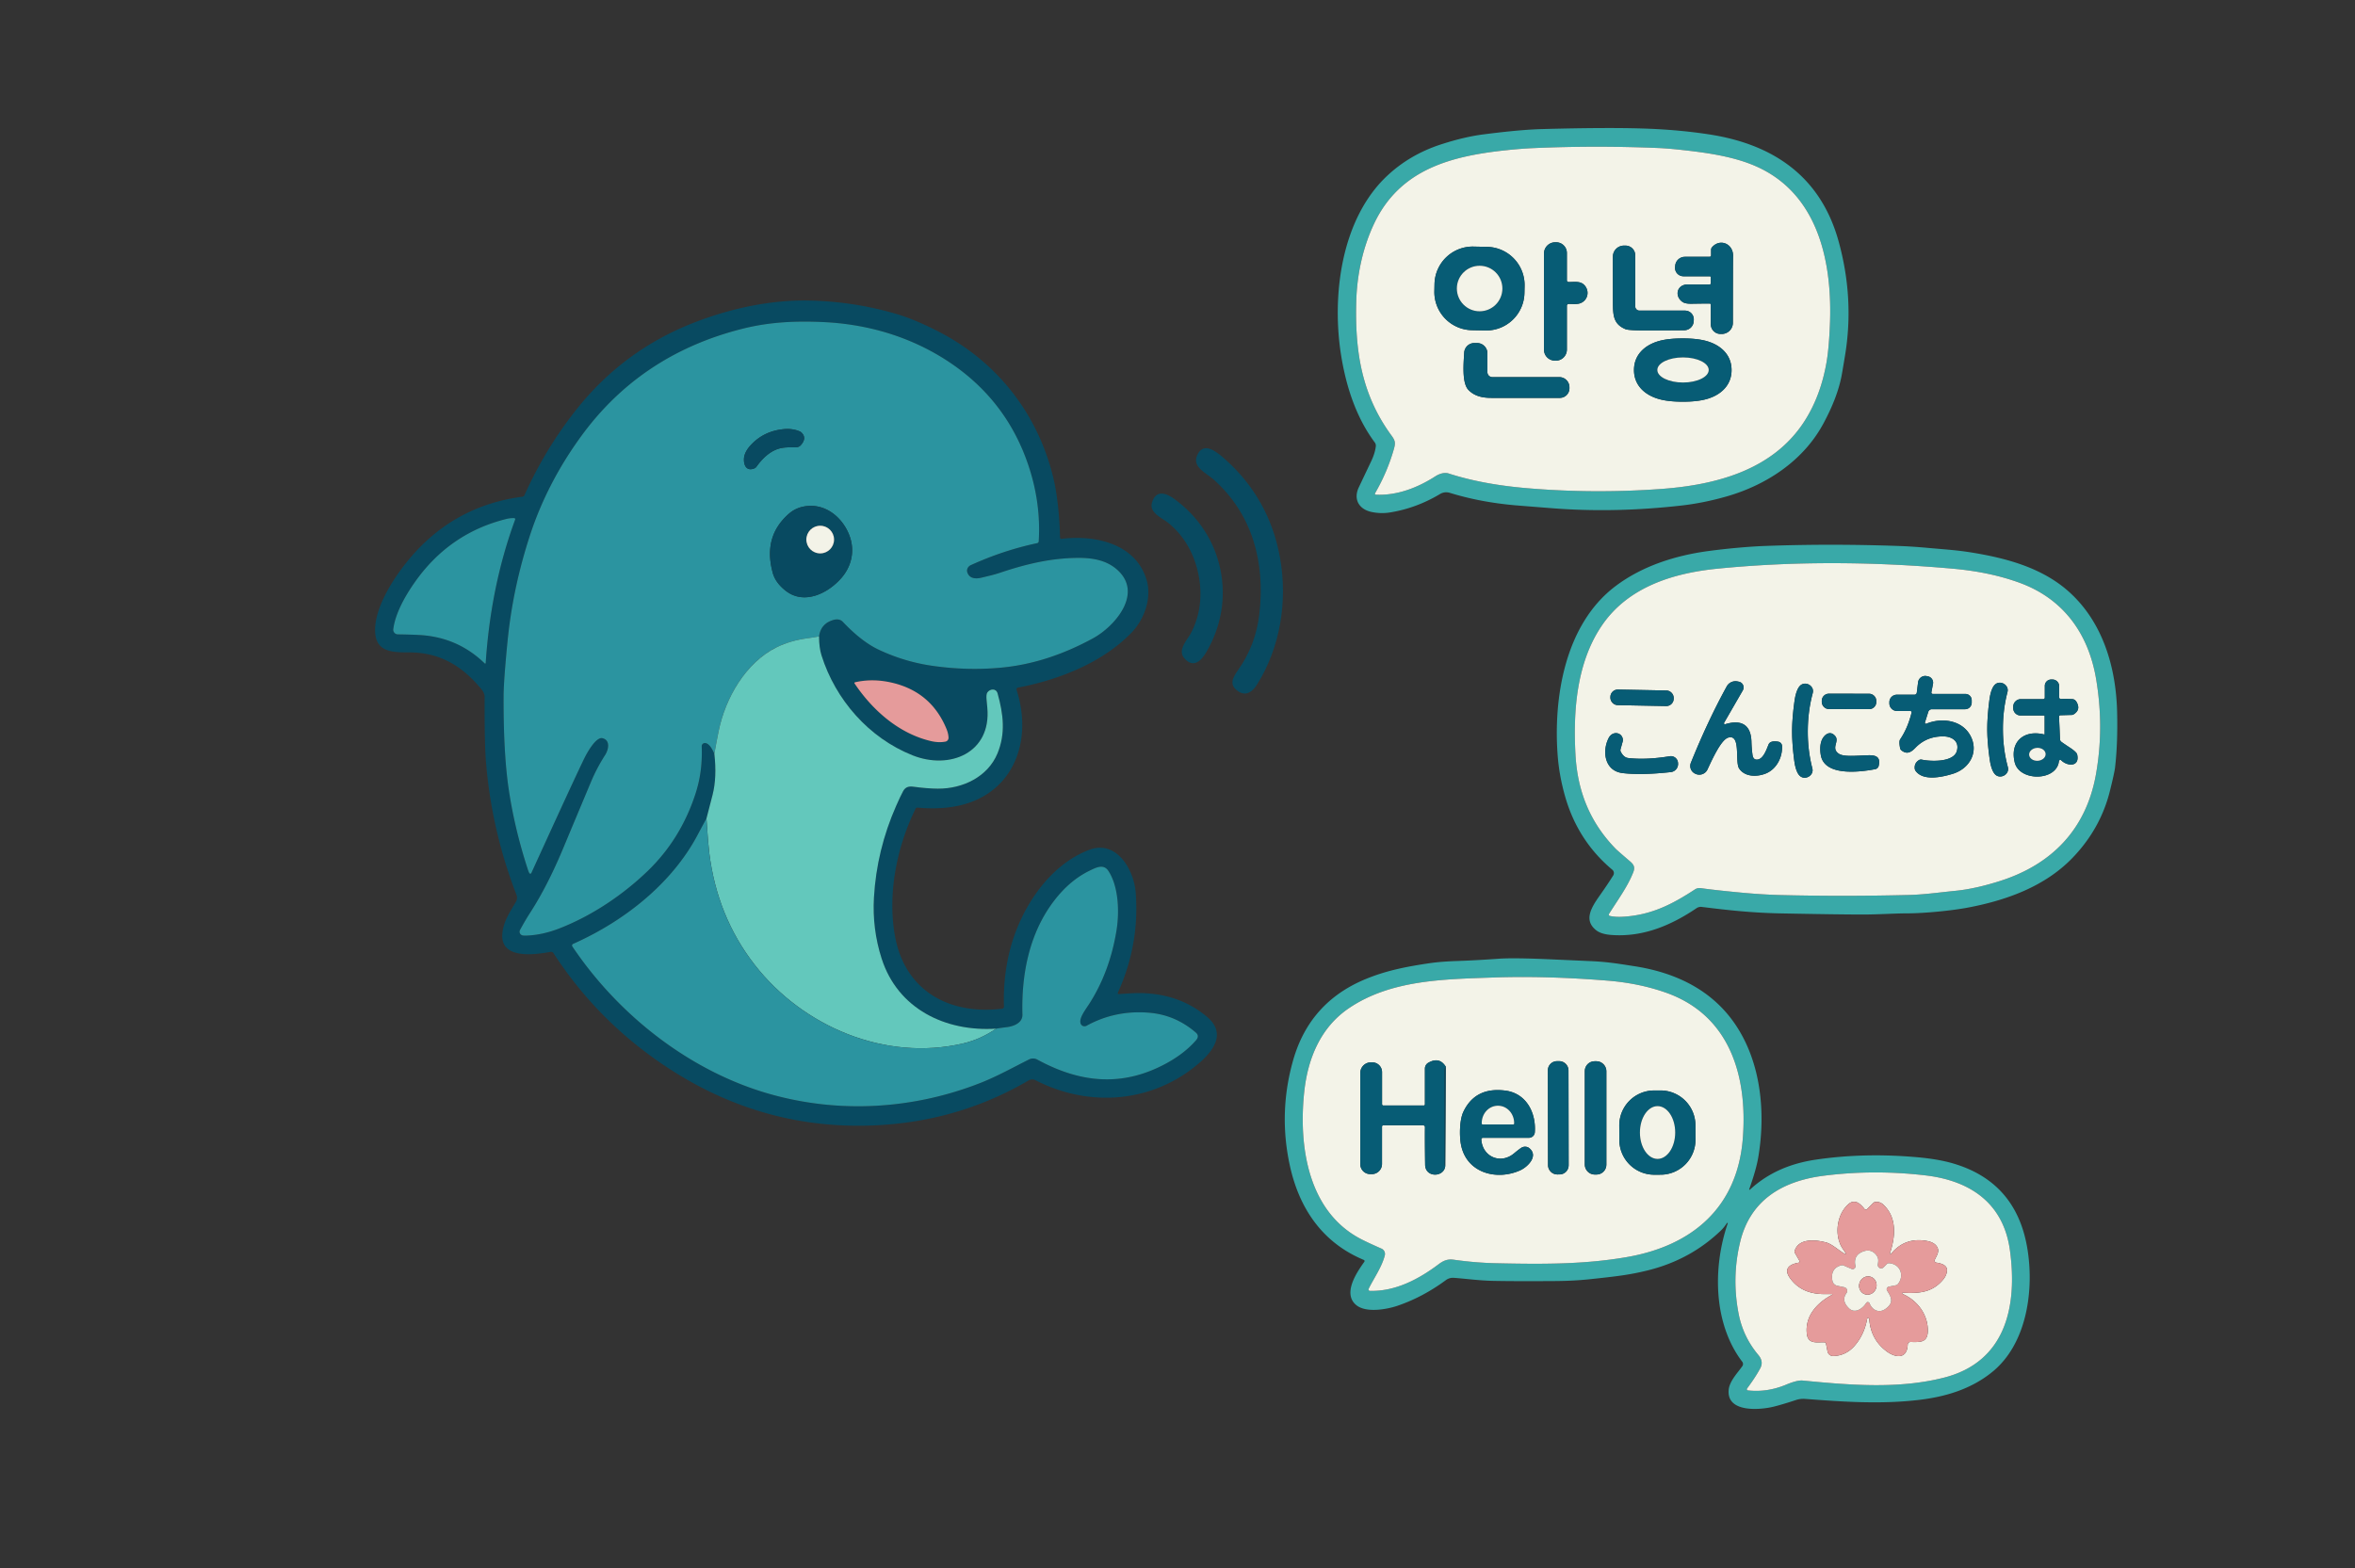 <?xml version="1.0" encoding="UTF-8" standalone="no"?>
<svg
   version="1.1"
   viewBox="0 0 1000 666"
   width="1000"
   height="666"
   id="svg89"
   xmlns="http://www.w3.org/2000/svg"
   xmlns:svg="http://www.w3.org/2000/svg">
  <rect x="0" y="0" width="1000" height="666" fill="#333333" stroke="none"/>
  <defs
     id="defs89" />
  <path
     fill="#39a9a8"
     d="m 583.79,187.96 q -10.58,-14.2 -14.26,-36.68 c -4.1,-25.08 -0.29,-57.99 19.44,-76.55 q 9.65,-9.08 22.9,-13.39 9.95,-3.24 18.15,-4.27 c 5.64,-0.72 16.02,-2 24.67,-2.24 q 28.18,-0.77 44.19,-0.2 14.31,0.51 27.1,2.49 c 26.91,4.19 47.05,17.73 54.7,45.24 q 6.79,24.41 2.76,48.72 -1.02,6.17 -1.4,8.24 -1.74,9.4 -7.83,20.67 c -8.43,15.61 -23.9,25.91 -40.88,30.82 q -9.82,2.83 -19.33,3.91 -28.37,3.22 -54.75,1.16 -13.69,-1.07 -15.98,-1.27 -14.79,-1.31 -27.69,-5.29 a 5.02,5.02 0 0 0 -4.06,0.49 q -10.07,6.04 -21.28,7.85 -3.87,0.62 -7.77,-0.19 c -5.37,-1.11 -7.92,-5.36 -5.47,-10.51 q 1.94,-4.09 5.22,-10.99 1.63,-3.41 1.99,-6.39 a 2.24,2.29 29.9 0 0 -0.42,-1.62 z m 0.41,22.15 c 8.93,0.44 17.67,-2.89 25.33,-7.82 1.67,-1.08 3.85,-1.75 5.59,-1.19 q 14.27,4.63 33.13,6.24 28.54,2.43 57.26,0.33 c 23.05,-1.69 47.2,-7.92 60.6,-28.59 q 7.04,-10.86 9.53,-25.45 0.99,-5.81 1.4,-15.87 c 1.02,-25.1 -4.3,-53.32 -28.72,-65.85 -9.83,-5.05 -21.94,-6.88 -34.07,-8.21 q -5.97,-0.66 -10.28,-0.84 -26.59,-1.1 -52.68,0.04 -5.32,0.23 -11.56,0.89 c -23.44,2.46 -45.25,8.02 -56.23,31.17 -4.87,10.27 -7.26,21.88 -7.58,32.63 -0.64,21.26 2.14,39.96 14.98,57.45 1.53,2.1 1.74,3.02 1,5.63 q -2.78,9.8 -8.02,18.86 a 0.39,0.39 0 0 0 0.32,0.58 z"
     id="path53" />
  <path
     fill="#f3f3e8"
     d="m 584.2,210.11 a 0.39,0.39 0 0 1 -0.32,-0.58 q 5.24,-9.06 8.02,-18.86 c 0.74,-2.61 0.53,-3.53 -1,-5.63 -12.84,-17.49 -15.62,-36.19 -14.98,-57.45 0.32,-10.75 2.71,-22.36 7.58,-32.63 10.98,-23.15 32.79,-28.71 56.23,-31.17 q 6.24,-0.66 11.56,-0.89 26.09,-1.14 52.68,-0.04 4.31,0.18 10.28,0.84 c 12.13,1.33 24.24,3.16 34.07,8.21 24.42,12.53 29.74,40.75 28.72,65.85 q -0.41,10.06 -1.4,15.87 -2.49,14.59 -9.53,25.45 c -13.4,20.67 -37.55,26.9 -60.6,28.59 q -28.72,2.1 -57.26,-0.33 -18.86,-1.61 -33.13,-6.24 c -1.74,-0.56 -3.92,0.11 -5.59,1.19 -7.66,4.93 -16.4,8.26 -25.33,7.82 z m 81.14,-91.04 v -11.62 a 4.54,4.54 0 0 0 -4.54,-4.54 h -0.41 a 4.76,4.75 0 0 0 -4.76,4.75 v 40.88 a 4.63,4.63 0 0 0 4.43,4.63 l 0.35,0.02 a 4.72,4.71 1.3 0 0 4.93,-4.71 v -18.61 a 0.78,0.77 89.6 0 1 0.76,-0.78 c 1.45,0 3.6,0.26 5.07,-0.34 3.03,-1.24 3.86,-4.88 1.84,-7.38 -1.72,-2.12 -4.2,-1.57 -6.96,-1.58 a 0.72,0.72 0 0 1 -0.71,-0.72 z m 60.62,1.76 q -4.28,0.06 -9.19,-0.02 c -4.7,-0.07 -5.91,4.92 -2.34,7.42 q 1.17,0.83 3.87,0.78 6.87,-0.11 7.8,-0.06 a 0.38,0.38 0 0 1 0.36,0.38 v 8.4 a 4.13,4.12 0 0 0 4.13,4.12 h 0.5 a 4.74,4.73 0 0 0 4.74,-4.73 q 0.02,-26.04 0.08,-28.34 c 0.14,-5.25 -5.56,-7.69 -8.96,-3.73 a 1.54,1.53 65.5 0 0 -0.37,1 v 2.39 a 0.64,0.64 0 0 1 -0.64,0.64 h -10.49 a 4.13,4.14 2.8 0 0 -4.11,3.74 l -0.06,0.6 a 3.59,3.58 2.8 0 0 3.57,3.93 h 11.2 a 0.41,0.41 0 0 1 0.41,0.41 v 2.57 a 0.5,0.5 0 0 1 -0.5,0.5 z m -31.59,9.29 v -21.67 a 4.13,4.13 0 0 0 -4.13,-4.13 h -0.67 a 4.69,4.69 0 0 0 -4.69,4.68 q -0.02,10.29 0.02,19.75 c 0.02,5.43 0.32,8.94 5.3,11.05 q 1.42,0.6 9.77,0.56 14.55,-0.07 15.35,-0.1 a 4.04,4.05 89.1 0 0 3.89,-4.01 l 0.02,-0.39 a 3.72,3.71 1.7 0 0 -3.71,-3.93 h -19.34 a 1.81,1.81 0 0 1 -1.81,-1.81 z m -46.982,-8.689 a 16.24,16.24 0 0 0 -15.896,-16.577 l -5.779,-0.121 a 16.24,16.24 0 0 0 -16.577,15.896 l -0.064,3.039 a 16.24,16.24 0 0 0 15.896,16.577 l 5.779,0.121 A 16.24,16.24 0 0 0 647.324,124.47 Z M 693.84,157.16 c -0.01,6.5 4.6,10.67 10.69,12.36 q 3.95,1.1 10.01,1.1 6.06,0.01 10.02,-1.09 c 6.09,-1.67 10.71,-5.83 10.71,-12.33 0.01,-6.5 -4.6,-10.67 -10.69,-12.36 q -3.95,-1.1 -10.01,-1.1 -6.06,-0.01 -10.02,1.08 c -6.09,1.68 -10.71,5.84 -10.71,12.34 z m -27.41,7.25 a 4.31,4.31 0 0 0 -4.31,-4.23 h -28.43 a 2.09,2.09 0 0 1 -2.09,-2.09 v -8.01 a 4.39,4.38 0.1 0 0 -4.38,-4.38 h -1.2 a 4.32,4.33 1.4 0 0 -4.28,4.08 c -0.24,4.35 -1.06,12.88 1.8,15.84 2.64,2.75 6.2,3.38 9.71,3.38 q 28.64,0.01 29.21,0 a 4.1,4.1 0 0 0 3.97,-4.29 z"
     id="path54" />
  <path
     fill="#075c75"
     d="m 666.05,119.79 c 2.76,0.01 5.24,-0.54 6.96,1.58 2.02,2.5 1.19,6.14 -1.84,7.38 -1.47,0.6 -3.62,0.34 -5.07,0.34 a 0.78,0.77 89.6 0 0 -0.76,0.78 v 18.61 a 4.72,4.71 1.3 0 1 -4.93,4.71 l -0.35,-0.02 a 4.63,4.63 0 0 1 -4.43,-4.63 v -40.88 a 4.76,4.75 0 0 1 4.76,-4.75 h 0.41 a 4.54,4.54 0 0 1 4.54,4.54 v 11.62 a 0.72,0.72 0 0 0 0.71,0.72 z"
     id="path55" />
  <path
     fill="#075c75"
     d="m 725.96,120.83 a 0.5,0.5 0 0 0 0.5,-0.5 v -2.57 a 0.41,0.41 0 0 0 -0.41,-0.41 h -11.2 a 3.59,3.58 2.8 0 1 -3.57,-3.93 l 0.06,-0.6 a 4.13,4.14 2.8 0 1 4.11,-3.74 h 10.49 a 0.64,0.64 0 0 0 0.64,-0.64 v -2.39 a 1.54,1.53 65.5 0 1 0.37,-1 c 3.4,-3.96 9.1,-1.52 8.96,3.73 q -0.06,2.3 -0.08,28.34 a 4.74,4.73 0 0 1 -4.74,4.73 h -0.5 a 4.13,4.12 0 0 1 -4.13,-4.12 v -8.4 a 0.38,0.38 0 0 0 -0.36,-0.38 q -0.93,-0.05 -7.8,0.06 -2.7,0.05 -3.87,-0.78 c -3.57,-2.5 -2.36,-7.49 2.34,-7.42 q 4.91,0.08 9.19,0.02 z"
     id="path56" />
  <path
     fill="#075c75"
     d="m 694.37,130.12 a 1.81,1.81 0 0 0 1.81,1.81 h 19.34 a 3.72,3.71 1.7 0 1 3.71,3.93 l -0.02,0.39 a 4.04,4.05 89.1 0 1 -3.89,4.01 q -0.8,0.03 -15.35,0.1 -8.35,0.04 -9.77,-0.56 c -4.98,-2.11 -5.28,-5.62 -5.3,-11.05 q -0.04,-9.46 -0.02,-19.75 a 4.69,4.69 0 0 1 4.69,-4.68 h 0.67 a 4.13,4.13 0 0 1 4.13,4.13 z"
     id="path57" />
  <path
     fill="#075c75"
     d="m 647.324,124.47 a 16.24,16.24 0 0 1 -16.577,15.896 l -5.779,-0.121 A 16.24,16.24 0 0 1 609.072,123.669 l 0.064,-3.039 a 16.24,16.24 0 0 1 16.577,-15.896 l 5.779,0.121 a 16.24,16.24 0 0 1 15.896,16.577 z M 637.96,122.55 a 9.67,9.67 0 0 0 -9.67,-9.67 9.67,9.67 0 0 0 -9.67,9.67 9.67,9.67 0 0 0 9.67,9.67 9.67,9.67 0 0 0 9.67,-9.67 z"
     id="path58" />
  <circle
     fill="#f3f3e8"
     cx="628.29"
     cy="122.55"
     r="9.67"
     id="circle58" />
  <path
     fill="#084a61"
     d="m 475.02,422.23 q 4.64,-0.31 6.12,-0.37 18.49,-0.75 31.32,9.97 c 8.11,6.77 3.3,14.07 -3.33,19.76 -19.69,16.91 -46.55,19.01 -69.45,7.22 a 2.96,2.94 43.4 0 0 -2.85,0.07 q -28.57,16.74 -62.11,18.93 -48.52,3.17 -89.85,-23.43 -30.41,-19.57 -49.85,-49.54 a 1.24,1.24 0 0 0 -1.26,-0.54 c -6.23,1.13 -21.48,3.48 -20.44,-7.81 0.47,-4.99 2.9,-8.63 5.74,-13.42 a 3.42,3.42 0 0 0 0.25,-3 q -10.58,-27.33 -12.96,-56.59 -0.64,-7.92 -0.56,-27.48 0.01,-1.6 -1.44,-3.35 c -8.01,-9.69 -17.42,-15.52 -30.52,-15.55 -7.09,-0.01 -14.39,0.04 -14.55,-9.19 -0.19,-10.81 9.18,-24.5 16.04,-32.26 q 18.61,-21.05 46.57,-24.68 a 0.99,1 8.7 0 0 0.78,-0.58 q 8.74,-19.52 21.83,-36.13 20.01,-25.38 49.9,-37.11 c 15,-5.9 32.1,-9.76 48.58,-9.5 q 19.08,0.3 37.31,5.6 8.14,2.36 18.41,7.67 c 24.71,12.78 41.89,34.72 48.51,61.76 1.88,7.66 2.78,17.95 2.91,25.65 a 0.55,0.56 85.8 0 0 0.63,0.54 c 14.01,-1.71 31.38,1.81 36.1,17.34 2.37,7.79 -0.95,16.89 -6.39,22.52 -12.34,12.75 -30.84,20.03 -48.25,23.34 a 0.71,0.72 75.7 0 0 -0.55,0.92 c 7.56,23.51 -2.73,47 -29.18,49.98 q -6.06,0.69 -12.83,0.07 a 0.92,0.91 15 0 0 -0.9,0.51 c -8.03,16.37 -11.94,36.28 -8.7,54.12 4.26,23.43 23.35,33.48 45.49,30.78 a 0.9,0.89 85.7 0 0 0.78,-0.91 q -0.44,-12.15 2.46,-23.72 c 4.35,-17.42 16.28,-36.2 33.69,-42.84 11.59,-4.43 19.02,8.39 19.77,18.06 q 1.73,22.13 -7.59,42.66 a 0.38,0.38 0 0 0 0.37,0.53 z M 303.33,320.17 q 1.14,9.91 -0.74,17.41 -1.29,5.17 -2.6,10.05 -1.91,3.48 -3.7,6.87 c -11.1,21.03 -31.57,36.93 -52.93,46.41 a 0.75,0.75 0 0 0 -0.32,1.1 c 19.8,29.5 50.4,53.33 84.31,62.8 29.24,8.17 60.35,6.38 88.91,-4.82 7.19,-2.82 14.04,-6.67 20.71,-10 a 3.78,3.8 46.1 0 1 3.5,0.06 c 17.6,9.61 35.04,11.71 53.25,2.42 q 8.8,-4.48 14.14,-10.62 1.6,-1.84 -0.11,-3.3 c -5.72,-4.9 -12.27,-7.84 -20.14,-8.43 q -14.15,-1.08 -26.2,5.55 a 1.71,1.8 66.1 0 1 -2.54,-0.91 c -0.79,-2.4 1.99,-5.71 4.16,-9.18 q 8.28,-13.29 11.06,-30.31 c 1.24,-7.58 1.03,-18.46 -3.41,-25.32 -2.06,-3.18 -5.25,-1.49 -8.26,-0.01 q -8.14,4.02 -14.62,12.39 c -10.6,13.68 -14.14,31.19 -13.65,48.62 0.1,3.53 -3.72,4.98 -6.65,5.33 q -2.61,0.32 -4.51,0.63 c -21.5,1.41 -41.77,-8.38 -48.62,-29.76 q -4.03,-12.57 -3.27,-25.91 1.16,-20.2 9.43,-38.95 1.9,-4.32 2.99,-6.3 c 0.95,-1.73 2.42,-2.09 4.24,-1.85 q 6.08,0.82 10.48,0.84 c 10.63,0.06 21.19,-5.05 25.3,-14.93 3.53,-8.5 2.52,-16.7 0.07,-25.51 -0.65,-2.34 -3.27,-1.97 -4.34,-0.44 q -0.56,0.8 -0.35,3.03 0.3,3.19 0.32,3.47 c 1.76,19.23 -15.95,26.52 -31.77,20.21 -18.56,-7.4 -32.7,-23.62 -38.63,-42.43 q -1.04,-3.3 -1.05,-8.06 0.72,-5.31 5.8,-6.92 2.78,-0.88 4.31,0.73 7.93,8.37 15.2,11.81 10.97,5.17 22.89,6.87 15.31,2.18 29.97,0.68 19.06,-1.95 38.16,-12.37 c 9.12,-4.97 21.25,-18.78 10.64,-28.79 -4.49,-4.24 -10.42,-5.41 -17.01,-5.37 -11.62,0.07 -22.26,2.67 -33.17,6.33 -2.59,0.87 -4.61,1.3 -7.74,2.06 -2.68,0.65 -5.29,0.39 -6.12,-2.35 a 2.39,2.68 69 0 1 1.53,-2.97 q 13.85,-6.3 28.16,-9.33 a 0.83,0.83 0 0 0 0.66,-0.76 q 0.98,-16.07 -4.23,-31.83 -9.55,-28.93 -35.53,-45.45 c -15.52,-9.87 -33.25,-15.01 -51.76,-15.86 -11.62,-0.53 -22.68,-0.06 -34,2.77 q -43.23,10.78 -68.62,45.5 c -9.62,13.15 -17.14,27.52 -22.12,43 q -6.68,20.73 -8.99,41.44 -0.58,5.28 -1.23,12.99 -0.73,8.79 -0.75,13.01 -0.11,24.95 2.31,40.62 2.53,16.44 7.94,33.02 0.36,1.12 0.68,1.7 a 0.48,0.48 0 0 0 0.86,-0.04 q 18.18,-39.88 22.48,-48.69 c 1.13,-2.32 4.96,-9.27 7.74,-8.57 3.44,0.86 2.56,4.88 1.09,7.17 q -3.53,5.51 -5.95,11.28 -6,14.3 -11.96,28.57 -6.56,15.69 -13.8,26.93 -2.28,3.54 -4.41,7.5 a 1.59,1.58 23.7 0 0 0.88,2.25 q 0.55,0.2 2.04,0.13 6.64,-0.27 13.66,-2.99 c 14.06,-5.44 27.2,-14.41 37.51,-24.32 q 14.04,-13.5 20.35,-32.73 c 2.24,-6.82 2.96,-13.32 2.71,-20.33 a 1.36,1.35 1.5 0 1 1.48,-1.4 q 2.01,0.18 3.88,4.56 z m -97.09,-38.53 c 1.36,-20.69 5.25,-41.23 12.51,-60.95 a 0.48,0.48 0 0 0 -0.45,-0.64 q -1.72,-0.01 -3.18,0.35 -24.17,5.96 -38.84,26.69 c -3.8,5.36 -8.41,13.12 -9.28,20.16 a 1.96,1.96 0 0 0 1.91,2.19 q 5.9,0.1 9.09,0.27 16.31,0.87 27.84,12.09 a 0.24,0.24 0 0 0 0.4,-0.16 z m 156.83,8.15 a 0.33,0.33 0 0 0 -0.2,0.51 c 7.79,11.59 19,21.37 32.59,24.51 q 3.14,0.72 5.98,0.2 a 1.64,1.63 84.5 0 0 1.33,-1.62 q -0.02,-1.74 -0.85,-3.76 -6.47,-15.75 -23.1,-19.65 -8.17,-1.92 -15.75,-0.19 z"
     id="path59" />
  <path
     fill="#2b94a0"
     d="m 347.79,270.32 q -2.43,0.45 -4.89,0.77 -7.27,0.96 -13.08,3.82 c -13.17,6.49 -21.83,21.59 -24.67,35.65 q -0.92,4.52 -1.82,9.61 -1.87,-4.38 -3.88,-4.56 a 1.36,1.35 1.5 0 0 -1.48,1.4 c 0.25,7.01 -0.47,13.51 -2.71,20.33 q -6.31,19.23 -20.35,32.73 c -10.31,9.91 -23.45,18.88 -37.51,24.32 q -7.02,2.72 -13.66,2.99 -1.49,0.07 -2.04,-0.13 A 1.59,1.58 23.7 0 1 220.82,395 q 2.13,-3.96 4.41,-7.5 7.24,-11.24 13.8,-26.93 5.96,-14.27 11.96,-28.57 2.42,-5.77 5.95,-11.28 c 1.47,-2.29 2.35,-6.31 -1.09,-7.17 -2.78,-0.7 -6.61,6.25 -7.74,8.57 q -4.3,8.81 -22.48,48.69 a 0.48,0.48 0 0 1 -0.86,0.04 q -0.32,-0.58 -0.68,-1.7 -5.41,-16.58 -7.94,-33.02 -2.42,-15.67 -2.31,-40.62 0.02,-4.22 0.75,-13.01 0.65,-7.71 1.23,-12.99 2.31,-20.71 8.99,-41.44 c 4.98,-15.48 12.5,-29.85 22.12,-43 q 25.39,-34.72 68.62,-45.5 c 11.32,-2.83 22.38,-3.3 34,-2.77 18.51,0.85 36.24,5.99 51.76,15.86 q 25.98,16.52 35.53,45.45 5.21,15.76 4.23,31.83 a 0.83,0.83 0 0 1 -0.66,0.76 q -14.31,3.03 -28.16,9.33 a 2.39,2.68 69 0 0 -1.53,2.97 c 0.83,2.74 3.44,3 6.12,2.35 3.13,-0.76 5.15,-1.19 7.74,-2.06 10.91,-3.66 21.55,-6.26 33.17,-6.33 6.59,-0.04 12.52,1.13 17.01,5.37 10.61,10.01 -1.52,23.82 -10.64,28.79 q -19.1,10.42 -38.16,12.37 -14.66,1.5 -29.97,-0.68 -11.92,-1.7 -22.89,-6.87 -7.27,-3.44 -15.2,-11.81 -1.53,-1.61 -4.31,-0.73 -5.08,1.61 -5.8,6.92 z m -7.72,-81.27 q 2.64,-2.99 0.3,-5.29 a 2.55,2.46 77.4 0 0 -0.85,-0.56 q -3,-1.24 -6.49,-0.94 -8.32,0.71 -13.87,6.41 -3.22,3.31 -3.26,6.44 c -0.03,2.93 1.36,5.1 4.45,3.82 a 2.1,2.12 6.4 0 0 0.87,-0.7 c 2.24,-3.14 5.15,-6.11 8.82,-7.44 2.55,-0.93 4.82,-0.77 8.04,-0.82 a 2.71,2.7 20.1 0 0 1.99,-0.92 z m 3.5,25.83 q -5.06,0.25 -8.57,3.32 -11.12,9.7 -6.85,25.16 1.14,4.15 5.45,7.54 c 7.92,6.23 18.11,1.04 23.73,-5.47 4.2,-4.88 5.61,-11.12 3.65,-17.13 -2.44,-7.5 -9.23,-13.83 -17.41,-13.42 z"
     id="path60" />
  <path
     fill="#075c75"
     d="m 714.57,143.74 q 6.06,0 10.01,1.1 c 6.09,1.69 10.7,5.86 10.69,12.36 0,6.5 -4.62,10.66 -10.71,12.33 q -3.96,1.1 -10.02,1.09 -6.06,0 -10.01,-1.1 c -6.09,-1.69 -10.7,-5.86 -10.69,-12.36 0,-6.5 4.62,-10.66 10.71,-12.34 q 3.96,-1.09 10.02,-1.08 z m -10.82,13.4 a 10.91,5.33 0 0 0 10.91,5.33 10.91,5.33 0 0 0 10.91,-5.33 10.91,5.33 0 0 0 -10.91,-5.33 10.91,5.33 0 0 0 -10.91,5.33 z"
     id="path61" />
  <path
     fill="#075c75"
     d="m 666.43,164.41 v 0.3 a 4.1,4.1 0 0 1 -3.97,4.29 q -0.57,0.01 -29.21,0 c -3.51,0 -7.07,-0.63 -9.71,-3.38 -2.86,-2.96 -2.04,-11.49 -1.8,-15.84 a 4.32,4.33 1.4 0 1 4.28,-4.08 h 1.2 a 4.39,4.38 0.1 0 1 4.38,4.38 v 8.01 a 2.09,2.09 0 0 0 2.09,2.09 h 28.43 a 4.31,4.31 0 0 1 4.31,4.23 z"
     id="path62" />
  <ellipse
     fill="#f3f3e8"
     cx="-714.66"
     cy="-157.14"
     transform="scale(-1)"
     rx="10.91"
     ry="5.33"
     id="ellipse62" />
  <path
     fill="#084a61"
     d="m 340.07,189.05 a 2.71,2.7 20.1 0 1 -1.99,0.92 c -3.22,0.05 -5.49,-0.11 -8.04,0.82 -3.67,1.33 -6.58,4.3 -8.82,7.44 a 2.1,2.12 6.4 0 1 -0.87,0.7 c -3.09,1.28 -4.48,-0.89 -4.45,-3.82 q 0.04,-3.13 3.26,-6.44 5.55,-5.7 13.87,-6.41 3.49,-0.3 6.49,0.94 a 2.55,2.46 77.4 0 1 0.85,0.56 q 2.34,2.3 -0.3,5.29 z"
     id="path63" />
  <path
     fill="#084a61"
     d="m 533.68,290.9 c -1.79,2.84 -4.57,4.98 -7.87,2.74 -3.99,-2.72 -2.54,-5.58 -0.04,-9.11 q 7.45,-10.51 8.99,-23.76 c 2.54,-21.92 -2.88,-42.34 -19.46,-57.13 -3.01,-2.69 -9.07,-5.16 -7.01,-10.1 2.63,-6.34 8.26,-1.74 11.8,1.41 q 18.9,16.83 23.41,41.79 c 3.35,18.46 0.18,38.31 -9.82,54.16 z"
     id="path64" />
  <path
     fill="#084a61"
     d="m 518.21,241.88 c 2.53,12.26 0.28,24.39 -5.98,35.12 -2.21,3.8 -5.7,7.13 -9.56,2.3 -2.62,-3.27 1.57,-7.74 2.81,-9.99 4.23,-7.7 5.22,-16.63 3.39,-25.49 -1.84,-8.86 -6.29,-16.67 -13.23,-22.06 -2.03,-1.57 -7.65,-4.01 -6.54,-8.06 1.63,-5.96 6.15,-4.29 9.69,-1.68 10,7.36 16.88,17.61 19.42,29.86 z"
     id="path65" />
  <path
     fill="#084a61"
     d="m 343.57,214.88 c 8.18,-0.41 14.97,5.92 17.41,13.42 1.96,6.01 0.55,12.25 -3.65,17.13 -5.62,6.51 -15.81,11.7 -23.73,5.47 q -4.31,-3.39 -5.45,-7.54 -4.27,-15.46 6.85,-25.16 3.51,-3.07 8.57,-3.32 z m 10.6,14.3 a 5.89,5.89 0 0 0 -5.89,-5.89 5.89,5.89 0 0 0 -5.89,5.89 5.89,5.89 0 0 0 5.89,5.89 5.89,5.89 0 0 0 5.89,-5.89 z"
     id="path66" />
  <path
     fill="#2b94a0"
     d="m 206.24,281.64 a 0.24,0.24 0 0 1 -0.4,0.16 Q 194.31,270.58 178,269.71 q -3.19,-0.17 -9.09,-0.27 A 1.96,1.96 0 0 1 167,267.25 c 0.87,-7.04 5.48,-14.8 9.28,-20.16 q 14.67,-20.73 38.84,-26.69 1.46,-0.36 3.18,-0.35 a 0.48,0.48 0 0 1 0.45,0.64 c -7.26,19.72 -11.15,40.26 -12.51,60.95 z"
     id="path67" />
  <circle
     fill="#f3f3e8"
     cx="348.28"
     cy="229.18"
     r="5.89"
     id="circle67" />
  <path
     fill="#39a9a8"
     d="M 684.64,369.42 Q 669.86,357.05 664.51,338 q -2.41,-8.57 -3.06,-16.89 c -1.94,-24.89 3.12,-55.88 24.4,-72.04 11.51,-8.74 25.74,-13.17 39.66,-15.03 7.48,-1 16.75,-1.89 24.26,-2.16 q 28.22,-1.01 57.23,0.05 4.95,0.18 11.59,0.78 c 8.95,0.81 12.6,0.96 19.72,2.15 14.38,2.42 28.92,6.48 39.99,16.28 14.4,12.77 20.23,31.85 20.69,51.35 q 0.31,13.13 -0.87,23.44 -0.25,2.22 -2.2,10.06 -3.94,15.87 -15.68,28.18 c -11.9,12.46 -28.55,18.35 -45.12,21.42 -6.34,1.17 -17.63,2.35 -25.53,2.36 -5.22,0.01 -12.09,0.49 -18.8,0.49 q -10.53,-0.01 -34.62,-0.48 c -12.31,-0.24 -22.52,-1.37 -33.55,-2.75 a 3.26,3.24 31.2 0 0 -2.23,0.54 c -10.7,7.24 -22.66,12.38 -36.14,11.37 q -4.3,-0.32 -6.4,-1.95 c -5.45,-4.23 -2.29,-9.51 1.48,-14.85 q 3.28,-4.63 5.7,-8.5 a 1.85,1.85 0 0 0 -0.39,-2.4 z m -1.06,19.61 q 2.43,0.56 5.79,0.34 c 11.96,-0.75 20.79,-5.33 30.35,-11.6 a 3.55,3.6 33 0 1 2.45,-0.54 q 5.71,0.82 17.02,1.89 9.18,0.87 17.12,1.06 26.45,0.63 53.77,-0.03 c 7.08,-0.17 11.91,-0.94 20.52,-1.81 q 8.05,-0.81 18.34,-4.04 c 22.09,-6.93 36.9,-21.88 41.07,-45.47 q 3.52,-19.88 0.05,-40.45 c -3.22,-19.14 -13.79,-33.93 -32.23,-40.75 q -12.62,-4.66 -28.59,-6.08 -52.74,-4.69 -99.98,0 c -18.98,1.88 -37.85,7.83 -48.93,23.94 -10.9,15.86 -12.35,36.46 -11.34,54.99 0.84,15.5 6.08,28.8 17.16,40.13 q 0.62,0.63 6.09,5.32 c 1.71,1.47 2.06,2.62 1.28,4.59 -2.38,6.09 -6.6,11.77 -10.29,17.67 a 0.56,0.56 0 0 0 0.35,0.84 z"
     id="path68" />
  <path
     fill="#f3f3e8"
     d="m 683.58,389.03 a 0.56,0.56 0 0 1 -0.35,-0.84 c 3.69,-5.9 7.91,-11.58 10.29,-17.67 0.78,-1.97 0.43,-3.12 -1.28,-4.59 q -5.47,-4.69 -6.09,-5.32 c -11.08,-11.33 -16.32,-24.63 -17.16,-40.13 -1.01,-18.53 0.44,-39.13 11.34,-54.99 11.08,-16.11 29.95,-22.06 48.93,-23.94 q 47.24,-4.69 99.98,0 15.97,1.42 28.59,6.08 c 18.44,6.82 29.01,21.61 32.23,40.75 q 3.47,20.57 -0.05,40.45 c -4.17,23.59 -18.98,38.54 -41.07,45.47 q -10.29,3.23 -18.34,4.04 c -8.61,0.87 -13.44,1.64 -20.52,1.81 q -27.32,0.66 -53.77,0.03 -7.94,-0.19 -17.12,-1.06 -11.31,-1.07 -17.02,-1.89 a 3.55,3.6 33 0 0 -2.45,0.54 c -9.56,6.27 -18.39,10.85 -30.35,11.6 q -3.36,0.22 -5.79,-0.34 z m 128.14,-86.36 q -1.64,6.64 -4.87,11.38 -0.58,0.86 0,3.77 a 1.48,1.5 12.9 0 0 0.55,0.89 c 2.23,1.77 3.97,0.96 5.91,-1.06 q 4.75,-4.95 11.94,-4.87 c 3.76,0.05 6.82,2.16 5.69,6.19 -1.39,4.92 -11.29,4.48 -14.88,3.68 a 1.69,1.66 34.6 0 0 -1.26,0.22 q -1.99,1.29 -1.75,3.59 a 2.09,2.05 24.2 0 0 0.39,1 c 3.24,4.4 11.21,2.61 15.74,1.22 7.33,-2.24 11.25,-9.51 7.4,-16.4 -3.61,-6.45 -12.09,-7.58 -18.57,-4.89 a 0.46,0.46 0 0 1 -0.61,-0.57 l 1.39,-4.44 a 1.62,1.63 8.8 0 1 1.55,-1.14 h 14.11 a 2.79,2.79 0 0 0 2.79,-2.79 v -1.05 a 2.65,2.65 0 0 0 -2.65,-2.65 h -13.85 a 0.62,0.61 5.4 0 1 -0.61,-0.73 l 0.68,-3.54 a 2.74,2.75 10.9 0 0 -2.17,-3.21 l -0.55,-0.11 a 3.06,3.07 8.9 0 0 -3.62,2.64 l -0.55,4.4 a 0.98,0.98 0 0 1 -0.97,0.87 h -7.49 a 3.18,3.17 0 0 0 -3.18,3.17 v 0.49 a 3.26,3.26 0 0 0 3.26,3.26 h 5.65 a 0.55,0.55 0 0 1 0.53,0.68 z m 63.51,20.25 c 2.64,2.64 8.02,2.9 6.79,-2.47 q -0.23,-1.01 -3.08,-2.89 -3.09,-2.04 -3.69,-2.53 a 1.38,1.41 17.7 0 1 -0.51,-1.02 l -0.42,-9.59 a 0.59,0.6 87.6 0 1 0.58,-0.62 l 4.98,-0.14 a 1.04,1.06 28.5 0 0 0.52,-0.16 q 2.7,-1.61 1.91,-4.1 -0.75,-2.38 -2.36,-2.46 -3.04,-0.15 -4.81,-0.04 a 0.7,0.71 88.5 0 1 -0.75,-0.7 v -4.73 a 2.85,2.85 0 0 0 -2.85,-2.85 h -0.56 a 2.7,2.71 0 0 0 -2.7,2.71 v 4.99 a 0.63,0.63 0 0 1 -0.63,0.63 h -9.54 a 3.24,3.24 0 0 0 -3.24,3.24 v 0.58 a 3.12,3.13 0 0 0 3.12,3.13 h 9.95 a 0.27,0.27 0 0 1 0.27,0.27 v 7.64 a 0.15,0.15 0 0 1 -0.19,0.15 c -8.43,-2.11 -14.67,2.94 -12.52,11.85 1.87,7.76 16.22,8.09 18.53,0.73 0.15,-0.48 0.23,-1.27 0.35,-1.49 a 0.53,0.54 36.9 0 1 0.85,-0.13 z M 732.58,307.61 A 0.42,0.42 0 0 1 732.1,307 l 7.94,-13.76 a 2.49,2.5 21 0 0 -1.64,-3.69 l -0.44,-0.09 a 4.28,4.27 21.2 0 0 -4.74,2.09 q -8.04,14.63 -15.23,32.44 a 3.61,3.61 0 0 0 1.95,4.68 l 0.16,0.07 a 3.81,3.8 23.8 0 0 4.94,-1.91 c 2.22,-4.78 5.87,-12.69 8.83,-13.54 5.53,-1.58 2.71,10.31 4.63,13.15 2.42,3.57 7.36,3.57 10.99,2.23 4.71,-1.73 7.42,-6.8 7.23,-11.78 a 1.97,1.96 4 0 0 -1.62,-1.86 q -2.32,-0.42 -3.45,0.35 a 1.85,1.79 85.1 0 0 -0.65,0.8 c -0.92,2.24 -2.35,6.58 -5.13,6.46 q -1.44,-0.07 -1.71,-2.04 -0.37,-2.74 -0.45,-5.65 c -0.22,-7.18 -4.37,-9.43 -11.13,-7.34 z m 111.26,2.31 q 0.03,5.41 1.04,12.63 0.6,4.23 2.01,6.04 c 2.18,2.8 6.57,0.41 5.71,-2.74 q -2.06,-7.56 -2.1,-15.96 -0.05,-8.4 1.94,-15.98 c 0.83,-3.15 -3.59,-5.5 -5.73,-2.68 q -1.4,1.83 -1.95,6.06 -0.94,7.23 -0.92,12.63 z m -82.87,0.41 q -0.03,5.42 0.91,12.67 0.55,4.25 1.95,6.08 c 2.15,2.83 6.58,0.48 5.75,-2.69 q -1.99,-7.6 -1.94,-16.02 0.05,-8.43 2.11,-16.01 c 0.87,-3.16 -3.53,-5.55 -5.71,-2.75 q -1.42,1.82 -2.03,6.06 -1.01,7.24 -1.04,12.66 z m -50.26,-13.832 a 3.16,3.16 0 0 0 -3.099,-3.22 l -20.576,-0.395 a 3.16,3.16 0 0 0 -3.22,3.099 l -0.006,0.3 a 3.16,3.16 0 0 0 3.099,3.22 l 20.576,0.395 a 3.16,3.16 0 0 0 3.22,-3.099 z m 86.03,1.192 a 3.02,3.02 0 0 0 -3.015,-3.025 l -17.12,-0.03 a 3.02,3.02 0 0 0 -3.025,3.015 l -9e-4,0.5 a 3.02,3.02 0 0 0 3.015,3.025 l 17.12,0.03 a 3.02,3.02 0 0 0 3.025,-3.015 z M 712.53,324.03 a 3.03,3.03 0 0 0 -3.51,-2.82 q -9.99,1.63 -17.62,0.76 -1.92,-0.22 -3.17,-2.66 a 1.43,1.41 39.4 0 1 -0.11,-1.06 l 0.95,-3.39 a 1.89,1.91 49 0 0 0.06,-0.77 c -0.43,-3.19 -4.43,-3.71 -6.01,-0.68 -2.93,5.6 -1.8,14 5.8,14.94 q 7.85,0.98 20.56,-0.41 a 3.45,3.45 0 0 0 3.07,-3.63 z m 68.12,-4 c -3.23,-2.43 0.55,-5.05 -1.36,-7.38 -2.31,-2.79 -5.01,-0.33 -5.84,2.07 q -0.86,2.5 -0.3,5.94 c 1.48,9.13 16.39,7.33 23.13,6.04 a 1.84,1.84 0 0 0 1.46,-1.4 c 0.87,-3.65 -0.93,-4.61 -4.46,-4.51 -4.98,0.14 -10.54,0.82 -12.63,-0.76 z"
     id="path69" />
  <path
     fill="#63c8bc"
     d="m 347.79,270.32 q 0.01,4.76 1.05,8.06 c 5.93,18.81 20.07,35.03 38.63,42.43 15.82,6.31 33.53,-0.98 31.77,-20.21 q -0.02,-0.28 -0.32,-3.47 -0.21,-2.23 0.35,-3.03 c 1.07,-1.53 3.69,-1.9 4.34,0.44 2.45,8.81 3.46,17.01 -0.07,25.51 -4.11,9.88 -14.67,14.99 -25.3,14.93 q -4.4,-0.02 -10.48,-0.84 c -1.82,-0.24 -3.29,0.12 -4.24,1.85 q -1.09,1.98 -2.99,6.3 -8.27,18.75 -9.43,38.95 -0.76,13.34 3.27,25.91 c 6.85,21.38 27.12,31.17 48.62,29.76 q -6.62,4.55 -14.05,6.29 c -33.07,7.72 -68,-7.15 -88.42,-33.34 q -16.01,-20.53 -19.36,-47.7 -0.51,-4.17 -1.17,-14.53 1.31,-4.88 2.6,-10.05 1.88,-7.5 0.74,-17.41 0.9,-5.09 1.82,-9.61 c 2.84,-14.06 11.5,-29.16 24.67,-35.65 q 5.81,-2.86 13.08,-3.82 2.46,-0.32 4.89,-0.77 z"
     id="path70" />
  <path
     fill="#075c75"
     d="m 811.19,301.99 h -5.65 a 3.26,3.26 0 0 1 -3.26,-3.26 v -0.49 a 3.18,3.17 0 0 1 3.18,-3.17 h 7.49 a 0.98,0.98 0 0 0 0.97,-0.87 l 0.55,-4.4 a 3.06,3.07 8.9 0 1 3.62,-2.64 l 0.55,0.11 a 2.74,2.75 10.9 0 1 2.17,3.21 l -0.68,3.54 a 0.62,0.61 5.4 0 0 0.61,0.73 h 13.85 a 2.65,2.65 0 0 1 2.65,2.65 v 1.05 a 2.79,2.79 0 0 1 -2.79,2.79 h -14.11 a 1.62,1.63 8.8 0 0 -1.55,1.14 l -1.39,4.44 a 0.46,0.46 0 0 0 0.61,0.57 c 6.48,-2.69 14.96,-1.56 18.57,4.89 3.85,6.89 -0.07,14.16 -7.4,16.4 -4.53,1.39 -12.5,3.18 -15.74,-1.22 a 2.09,2.05 24.2 0 1 -0.39,-1 q -0.24,-2.3 1.75,-3.59 a 1.69,1.66 34.6 0 1 1.26,-0.22 c 3.59,0.8 13.49,1.24 14.88,-3.68 1.13,-4.03 -1.93,-6.14 -5.69,-6.19 q -7.19,-0.08 -11.94,4.87 c -1.94,2.02 -3.68,2.83 -5.91,1.06 a 1.48,1.5 12.9 0 1 -0.55,-0.89 q -0.58,-2.91 0,-3.77 3.23,-4.74 4.87,-11.38 a 0.55,0.55 0 0 0 -0.53,-0.68 z"
     id="path71" />
  <path
     fill="#075c75"
     d="m 874.38,323.05 c -0.12,0.22 -0.2,1.01 -0.35,1.49 -2.31,7.36 -16.66,7.03 -18.53,-0.73 -2.15,-8.91 4.09,-13.96 12.52,-11.85 a 0.15,0.15 0 0 0 0.19,-0.15 v -7.64 a 0.27,0.27 0 0 0 -0.27,-0.27 h -9.95 a 3.12,3.13 0 0 1 -3.12,-3.13 v -0.58 a 3.24,3.24 0 0 1 3.24,-3.24 h 9.54 a 0.63,0.63 0 0 0 0.63,-0.63 v -4.99 a 2.7,2.71 0 0 1 2.7,-2.71 h 0.56 a 2.85,2.85 0 0 1 2.85,2.85 v 4.73 a 0.7,0.71 88.5 0 0 0.75,0.7 q 1.77,-0.11 4.81,0.04 1.61,0.08 2.36,2.46 0.79,2.49 -1.91,4.1 a 1.04,1.06 28.5 0 1 -0.52,0.16 l -4.98,0.14 a 0.59,0.6 87.6 0 0 -0.58,0.62 l 0.42,9.59 a 1.38,1.41 17.7 0 0 0.51,1.02 q 0.6,0.49 3.69,2.53 2.85,1.88 3.08,2.89 c 1.23,5.37 -4.15,5.11 -6.79,2.47 a 0.53,0.54 36.9 0 0 -0.85,0.13 z m -5.745,-2.84 a 2.75,3.51 86.9 0 0 -3.654,-2.556 2.75,3.51 86.9 0 0 -3.356,2.936 2.75,3.51 86.9 0 0 3.654,2.556 2.75,3.51 86.9 0 0 3.356,-2.936 z"
     id="path72" />
  <path
     fill="#e59b9b"
     d="m 363.07,289.79 q 7.58,-1.73 15.75,0.19 16.63,3.9 23.1,19.65 0.83,2.02 0.85,3.76 a 1.64,1.63 84.5 0 1 -1.33,1.62 q -2.84,0.52 -5.98,-0.2 c -13.59,-3.14 -24.8,-12.92 -32.59,-24.51 a 0.33,0.33 0 0 1 0.2,-0.51 z"
     id="path73" />
  <path
     fill="#075c75"
     d="m 732.58,307.61 c 6.76,-2.09 10.91,0.16 11.13,7.34 q 0.08,2.91 0.45,5.65 0.27,1.97 1.71,2.04 c 2.78,0.12 4.21,-4.22 5.13,-6.46 a 1.85,1.79 85.1 0 1 0.65,-0.8 q 1.13,-0.77 3.45,-0.35 a 1.97,1.96 4 0 1 1.62,1.86 c 0.19,4.98 -2.52,10.05 -7.23,11.78 -3.63,1.34 -8.57,1.34 -10.99,-2.23 -1.92,-2.84 0.9,-14.73 -4.63,-13.15 -2.96,0.85 -6.61,8.76 -8.83,13.54 a 3.81,3.8 23.8 0 1 -4.94,1.91 l -0.16,-0.07 a 3.61,3.61 0 0 1 -1.95,-4.68 q 7.19,-17.81 15.23,-32.44 a 4.28,4.27 21.2 0 1 4.74,-2.09 l 0.44,0.09 a 2.49,2.5 21 0 1 1.64,3.69 L 732.1,307 a 0.42,0.42 0 0 0 0.48,0.61 z"
     id="path74" />
  <path
     fill="#075c75"
     d="m 843.84,309.92 q -0.02,-5.4 0.92,-12.63 0.55,-4.23 1.95,-6.06 c 2.14,-2.82 6.56,-0.47 5.73,2.68 q -1.99,7.58 -1.94,15.98 0.04,8.4 2.1,15.96 c 0.86,3.15 -3.53,5.54 -5.71,2.74 q -1.41,-1.81 -2.01,-6.04 -1.01,-7.22 -1.04,-12.63 z"
     id="path75" />
  <path
     fill="#075c75"
     d="m 767.64,310.37 q -0.05,8.42 1.94,16.02 c 0.83,3.17 -3.6,5.52 -5.75,2.69 q -1.4,-1.83 -1.95,-6.08 -0.94,-7.25 -0.91,-12.67 0.03,-5.42 1.04,-12.66 0.61,-4.24 2.03,-6.06 c 2.18,-2.8 6.58,-0.41 5.71,2.75 q -2.06,7.58 -2.11,16.01 z"
     id="path76" />
  <rect
     fill="#075c75"
     x="689.371"
     y="279.64"
     transform="rotate(1.1)"
     width="26.9"
     height="6.62"
     rx="3.16"
     id="rect76" />
  <rect
     fill="#075c75"
     x="774.099"
     y="293.279"
     transform="rotate(0.1)"
     width="23.16"
     height="6.54"
     rx="3.02"
     id="rect77" />
  <path
     fill="#075c75"
     d="m 712.53,324.03 0.02,0.28 a 3.45,3.45 0 0 1 -3.07,3.63 q -12.71,1.39 -20.56,0.41 c -7.6,-0.94 -8.73,-9.34 -5.8,-14.94 1.58,-3.03 5.58,-2.51 6.01,0.68 a 1.89,1.91 49 0 1 -0.06,0.77 l -0.95,3.39 a 1.43,1.41 39.4 0 0 0.11,1.06 q 1.25,2.44 3.17,2.66 7.63,0.87 17.62,-0.76 a 3.03,3.03 0 0 1 3.51,2.82 z"
     id="path77" />
  <path
     fill="#075c75"
     d="m 780.65,320.03 c 2.09,1.58 7.65,0.9 12.63,0.76 3.53,-0.1 5.33,0.86 4.46,4.51 a 1.84,1.84 0 0 1 -1.46,1.4 c -6.74,1.29 -21.65,3.09 -23.13,-6.04 q -0.56,-3.44 0.3,-5.94 c 0.83,-2.4 3.53,-4.86 5.84,-2.07 1.91,2.33 -1.87,4.95 1.36,7.38 z"
     id="path78" />
  <ellipse
     fill="#f3f3e8"
     cx="846.537"
     cy="366.716"
     transform="rotate(-3.1)"
     rx="3.51"
     ry="2.75"
     id="ellipse78" />
  <path
     fill="#2b94a0"
     d="m 299.99,347.63 q 0.66,10.36 1.17,14.53 3.35,27.17 19.36,47.7 c 20.42,26.19 55.35,41.06 88.42,33.34 q 7.43,-1.74 14.05,-6.29 1.9,-0.31 4.51,-0.63 c 2.93,-0.35 6.75,-1.8 6.65,-5.33 -0.49,-17.43 3.05,-34.94 13.65,-48.62 q 6.48,-8.37 14.62,-12.39 c 3.01,-1.48 6.2,-3.17 8.26,0.01 4.44,6.86 4.65,17.74 3.41,25.32 q -2.78,17.02 -11.06,30.31 c -2.17,3.47 -4.95,6.78 -4.16,9.18 a 1.71,1.8 66.1 0 0 2.54,0.91 q 12.05,-6.63 26.2,-5.55 c 7.87,0.59 14.42,3.53 20.14,8.43 q 1.71,1.46 0.11,3.3 -5.34,6.14 -14.14,10.62 c -18.21,9.29 -35.65,7.19 -53.25,-2.42 a 3.78,3.8 46.1 0 0 -3.5,-0.06 c -6.67,3.33 -13.52,7.18 -20.71,10 -28.56,11.2 -59.67,12.99 -88.91,4.82 -33.91,-9.47 -64.51,-33.3 -84.31,-62.8 a 0.75,0.75 0 0 1 0.32,-1.1 c 21.36,-9.48 41.83,-25.38 52.93,-46.41 q 1.79,-3.39 3.7,-6.87 z"
     id="path79" />
  <path
     fill="#39a9a8"
     d="m 743.06,505.31 c 7.97,-7.37 17.5,-11.2 27.95,-12.75 q 20.65,-3.05 43.22,-1.02 9.14,0.82 15.5,2.74 26.13,7.86 31.01,35.26 c 3.15,17.67 0.19,40.91 -14.6,53.05 -9.07,7.45 -20.06,10.71 -31.51,12.04 -16.23,1.88 -32.05,0.77 -48.09,-0.45 a 10.02,10.08 38.3 0 0 -3.93,0.47 q -5.91,1.95 -9.58,2.85 c -5.4,1.33 -19.93,2.73 -18.98,-7.19 0.36,-3.74 3.85,-7.25 5.81,-10.06 a 1.56,1.57 43.5 0 0 -0.04,-1.84 c -12.38,-16.25 -12.54,-40.21 -6.18,-58.76 a 0.19,0.2 70.1 0 0 -0.35,-0.16 q -1.17,1.84 -2.59,3.21 -12.98,12.45 -31.09,16.91 c -7.92,1.95 -13.55,2.56 -24.68,3.75 q -6.59,0.7 -14.38,0.76 -16.66,0.12 -26.31,-0.07 c -6.18,-0.12 -11.6,-0.91 -16.94,-1.3 a 5,5.03 28.9 0 0 -3.33,0.97 q -9.82,7.24 -20.5,10.88 c -4.69,1.6 -13.41,3.12 -17.54,-0.25 -5.96,-4.86 0.16,-13.89 3.41,-18.42 a 0.52,0.52 0 0 0 -0.22,-0.78 c -17.44,-7.26 -27.38,-21.67 -31.4,-40.02 q -4.93,-22.51 1.36,-44.72 6.97,-24.62 30.61,-34.47 c 8.63,-3.59 17.04,-5.32 27.59,-6.86 q 4.66,-0.67 11.46,-0.9 7.67,-0.25 17.76,-0.97 6.01,-0.43 20.99,0.22 7.87,0.35 18.16,0.81 c 6.78,0.3 11.24,1.04 18.31,2.14 17.44,2.69 32.94,10.01 42.91,24.75 11.06,16.34 12.95,37.87 9.69,56.73 q -0.88,5.07 -3.79,13.26 a 0.18,0.18 0 0 0 0.29,0.19 z m -161.35,42.98 c 10.77,0.27 20.6,-4.88 29.15,-11.3 2.11,-1.59 3.89,-2.29 6.39,-1.94 q 9.18,1.3 18,1.5 c 19.4,0.43 37.26,0.55 55.48,-2.6 27.85,-4.8 47.05,-21.09 49.32,-50.44 2.06,-26.51 -5.52,-52.24 -32.49,-61.83 q -11.47,-4.08 -25.06,-5.17 -26.09,-2.1 -48.5,-1.32 c -21.07,0.74 -43.37,1.01 -61.1,12.96 -12.15,8.18 -17.58,21.46 -19.09,35.63 -2.43,22.93 1.48,50.8 24.14,62.53 q 2.76,1.44 8.68,4.04 a 2.47,2.48 18.9 0 1 1.4,2.87 c -1.25,5 -4.96,10.24 -6.86,14.19 a 0.61,0.61 0 0 0 0.54,0.88 z m 160.48,42.27 q 8.15,0.93 16.24,-2.43 4.74,-1.98 7.08,-1.75 c 20.13,1.95 40.63,3.67 59.91,-1.22 26.36,-6.69 31.31,-30.39 28.05,-54.14 -2.73,-19.94 -16.79,-29.52 -35.72,-31.76 q -21.99,-2.6 -43.37,0.13 c -17.52,2.23 -31.2,10.31 -35.49,28.24 q -3.63,15.14 -0.58,30.59 1.91,9.62 8.31,17.27 c 1.6,1.92 1.86,3.74 0.81,5.72 q -2,3.76 -5.58,8.56 a 0.5,0.5 0 0 0 0.34,0.79 z"
     id="path80" />
  <path
     fill="#f3f3e8"
     d="m 581.71,548.29 a 0.61,0.61 0 0 1 -0.54,-0.88 c 1.9,-3.95 5.61,-9.19 6.86,-14.19 a 2.47,2.48 18.9 0 0 -1.4,-2.87 q -5.92,-2.6 -8.68,-4.04 c -22.66,-11.73 -26.57,-39.6 -24.14,-62.53 1.51,-14.17 6.94,-27.45 19.09,-35.63 17.73,-11.95 40.03,-12.22 61.1,-12.96 q 22.41,-0.78 48.5,1.32 13.59,1.09 25.06,5.17 c 26.97,9.59 34.55,35.32 32.49,61.83 -2.27,29.35 -21.47,45.64 -49.32,50.44 -18.22,3.15 -36.08,3.03 -55.48,2.6 q -8.82,-0.2 -18,-1.5 c -2.5,-0.35 -4.28,0.35 -6.39,1.94 -8.55,6.42 -18.38,11.57 -29.15,11.3 z m 31.98,-53 0.23,-42.22 q -2.7,-4.36 -7.42,-1.67 a 2.84,2.85 75.1 0 0 -1.44,2.47 v 15.19 a 0.49,0.5 0 0 1 -0.49,0.5 H 587.4 a 0.54,0.54 0 0 1 -0.54,-0.54 v -13.64 a 4.15,4.15 0 0 0 -4.15,-4.15 h -0.57 a 4.52,4.52 0 0 0 -4.52,4.52 v 38.72 a 4.24,4.23 0 0 0 4.24,4.23 h 0.66 a 4.32,4.32 0 0 0 4.32,-4.32 V 478.5 a 0.53,0.52 0 0 1 0.53,-0.52 h 16.97 a 0.74,0.74 0 0 1 0.74,0.75 q -0.08,4.97 0.07,15.99 c 0.07,5.57 8.02,5.42 8.54,0.57 z m 52.335,-40.688 a 3.89,3.89 0 0 0 -3.897,-3.883 l -0.98,0.002 a 3.89,3.89 0 0 0 -3.883,3.897 l 0.07,40.34 a 3.89,3.89 0 0 0 3.897,3.883 l 0.98,-0.002 a 3.89,3.89 0 0 0 3.883,-3.897 z M 682.11,454.94 a 4.18,4.18 0 0 0 -4.18,-4.18 h -0.8 a 4.18,4.18 0 0 0 -4.18,4.18 v 39.76 a 4.18,4.18 0 0 0 4.18,4.18 h 0.8 a 4.18,4.18 0 0 0 4.18,-4.18 z m -52.42,28.34 h 19.51 a 2.54,2.53 2.1 0 0 2.53,-2.35 c 0.58,-8.21 -3.54,-16.53 -12.49,-17.7 q -12.75,-1.65 -17.82,8.94 c -1.75,3.65 -1.74,10.6 -1.01,14.19 2.42,11.92 15.16,15.21 25.11,10.73 3.26,-1.47 7.87,-6.13 3.87,-9.41 a 2.86,3.05 47.5 0 0 -3.59,-0.04 q -1.38,0.98 -2.88,2.24 c -5.76,4.84 -13.46,1.41 -13.91,-5.88 a 0.67,0.68 88 0 1 0.68,-0.72 z m 90.239,-5.346 a 14.82,14.82 0 0 0 -14.872,-14.768 l -2.7,0.009 a 14.82,14.82 0 0 0 -14.768,14.872 l 0.021,6.14 a 14.82,14.82 0 0 0 14.872,14.768 l 2.7,-0.009 a 14.82,14.82 0 0 0 14.768,-14.872 z"
     id="path81" />
  <path
     fill="#075c75"
     d="m 613.92,453.07 q -0.65,0.72 -0.65,2.18 -0.03,19.12 -0.03,38.25 0,1.06 0.45,1.79 c -0.52,4.85 -8.47,5 -8.54,-0.57 Q 605,483.7 605.08,478.73 a 0.74,0.74 0 0 0 -0.74,-0.75 h -16.97 a 0.53,0.52 0 0 0 -0.53,0.52 v 15.88 a 4.32,4.32 0 0 1 -4.32,4.32 h -0.66 a 4.24,4.23 0 0 1 -4.24,-4.23 v -38.72 a 4.52,4.52 0 0 1 4.52,-4.52 h 0.57 a 4.15,4.15 0 0 1 4.15,4.15 v 13.64 a 0.54,0.54 0 0 0 0.54,0.54 h 17.17 a 0.49,0.5 0 0 0 0.49,-0.5 v -15.19 a 2.84,2.85 75.1 0 1 1.44,-2.47 q 4.72,-2.69 7.42,1.67 z"
     id="path82" />
  <rect
     fill="#075c75"
     x="656.47"
     y="451.874"
     transform="rotate(-0.1)"
     width="8.76"
     height="48.12"
     rx="3.89"
     id="rect82" />
  <rect
     fill="#075c75"
     x="672.95"
     y="450.76"
     width="9.16"
     height="48.12"
     rx="4.18"
     id="rect83" />
  <path
     fill="#084a61"
     d="m 613.92,453.07 -0.23,42.22 q -0.45,-0.73 -0.45,-1.79 0,-19.13 0.03,-38.25 0,-1.46 0.65,-2.18 z"
     id="path83" />
  <path
     fill="#075c75"
     d="m 629.01,484 c 0.45,7.29 8.15,10.72 13.91,5.88 q 1.5,-1.26 2.88,-2.24 a 2.86,3.05 47.5 0 1 3.59,0.04 c 4,3.28 -0.61,7.94 -3.87,9.41 -9.95,4.48 -22.69,1.19 -25.11,-10.73 -0.73,-3.59 -0.74,-10.54 1.01,-14.19 q 5.07,-10.59 17.82,-8.94 c 8.95,1.17 13.07,9.49 12.49,17.7 a 2.54,2.53 2.1 0 1 -2.53,2.35 h -19.51 a 0.67,0.68 88 0 0 -0.68,0.72 z m 0.6,-6.4 h 12.92 a 0.42,0.42 0 0 0 0.42,-0.42 v -0.16 a 6.82,7.36 0 0 0 -6.82,-7.36 h -0.12 a 6.82,7.36 0 0 0 -6.82,7.36 v 0.16 a 0.42,0.42 0 0 0 0.42,0.42 z"
     id="path84" />
  <path
     fill="#075c75"
     d="m 719.951,484.074 a 14.82,14.82 0 0 1 -14.768,14.872 l -2.7,0.009 A 14.82,14.82 0 0 1 687.611,484.186 l -0.021,-6.14 a 14.82,14.82 0 0 1 14.768,-14.872 l 2.7,-0.009 a 14.82,14.82 0 0 1 14.872,14.768 z M 703.85,469.82 a 7.49,11.21 0 0 0 -7.49,11.21 7.49,11.21 0 0 0 7.49,11.21 7.49,11.21 0 0 0 7.49,-11.21 7.49,11.21 0 0 0 -7.49,-11.21 z"
     id="path85" />
  <path
     fill="#f3f3e8"
     d="m 629.61,477.6 a 0.42,0.42 0 0 1 -0.42,-0.42 v -0.16 a 6.82,7.36 0 0 1 6.82,-7.36 h 0.12 a 6.82,7.36 0 0 1 6.82,7.36 v 0.16 a 0.42,0.42 0 0 1 -0.42,0.42 z"
     id="path86" />
  <ellipse
     fill="#f3f3e8"
     cx="-481.03"
     cy="703.85"
     transform="rotate(-90)"
     rx="11.21"
     ry="7.49"
     id="ellipse86" />
  <path
     fill="#f3f3e8"
     d="m 742.19,590.56 a 0.5,0.5 0 0 1 -0.34,-0.79 q 3.58,-4.8 5.58,-8.56 c 1.05,-1.98 0.79,-3.8 -0.81,-5.72 q -6.4,-7.65 -8.31,-17.27 -3.05,-15.45 0.58,-30.59 c 4.29,-17.93 17.97,-26.01 35.49,-28.24 q 21.38,-2.73 43.37,-0.13 c 18.93,2.24 32.99,11.82 35.72,31.76 3.26,23.75 -1.69,47.45 -28.05,54.14 -19.28,4.89 -39.78,3.17 -59.91,1.22 q -2.34,-0.23 -7.08,1.75 -8.09,3.36 -16.24,2.43 z m 35.82,-40.63 c -6.44,3.38 -11.68,9.09 -10.76,16.69 0.54,4.45 4.37,3.4 7.46,3.52 a 0.7,0.7 0 0 1 0.66,0.56 l 0.65,3.32 a 2.42,2.42 0 0 0 2.46,1.95 q 5.28,-0.16 8.88,-4.18 4.24,-4.74 5.49,-11.64 a 0.441,0.441 0 0 1 0.88,0.05 q 0.62,8.8 7.47,13.84 c 3.57,2.63 8.61,3.48 8.87,-2.97 a 1.1,1.1 0 0 1 1.09,-1.06 c 3.71,-0.02 7.28,0.59 7.44,-4.46 0.22,-7.03 -4.32,-13.17 -10.68,-15.94 a 0.27,0.27 0 0 1 0.12,-0.52 c 6.72,0.31 12.42,-0.01 17.04,-5.55 q 1.53,-1.83 1.67,-3.85 0.2,-2.73 -4.52,-3.39 a 0.86,0.86 0 0 1 -0.67,-1.21 c 0.91,-2 2.46,-3.96 0.5,-6.15 q -1.2,-1.34 -3.68,-1.82 -9.54,-1.8 -15.45,5.53 a 0.25,0.25 0 0 1 -0.43,-0.24 c 2.35,-7.07 3.12,-15.11 -2.7,-20.67 q -1.61,-1.53 -3.68,-1.16 a 1.22,1.25 17.6 0 0 -0.67,0.36 l -2.63,2.62 a 0.75,0.74 48.8 0 1 -1.12,-0.08 q -1.38,-1.8 -2.75,-2.59 a 3.29,3.28 40.7 0 0 -3.69,0.27 c -5.3,4.19 -6.6,13.54 -2.84,19.14 q 1.33,1.99 1.34,1.99 a 0.23,0.23 0 0 1 -0.3,0.31 c -1.89,-0.83 -5.3,-4.13 -7.96,-4.85 -4.51,-1.22 -11.72,-1.91 -13.41,3.49 a 1.25,1.25 0 0 0 0.11,0.99 l 1.88,3.26 a 0.58,0.58 0 0 1 -0.41,0.86 c -3.62,0.59 -6.44,2.42 -3.69,6.36 q 4.78,6.84 14.29,6.94 1.68,0.02 3.66,0 a 0.15,0.15 0 0 1 0.08,0.28 z"
     id="path87" />
  <path
     fill="#e59b9b"
     d="m 777.93,549.65 q -1.98,0.02 -3.66,0 -9.51,-0.1 -14.29,-6.94 c -2.75,-3.94 0.07,-5.77 3.69,-6.36 a 0.58,0.58 0 0 0 0.41,-0.86 l -1.88,-3.26 a 1.25,1.25 0 0 1 -0.11,-0.99 c 1.69,-5.4 8.9,-4.71 13.41,-3.49 2.66,0.72 6.07,4.02 7.96,4.85 a 0.23,0.23 0 0 0 0.3,-0.31 q -0.01,0 -1.34,-1.99 c -3.76,-5.6 -2.46,-14.95 2.84,-19.14 a 3.29,3.28 40.7 0 1 3.69,-0.27 q 1.37,0.79 2.75,2.59 a 0.75,0.74 48.8 0 0 1.12,0.08 l 2.63,-2.62 a 1.22,1.25 17.6 0 1 0.67,-0.36 q 2.07,-0.37 3.68,1.16 c 5.82,5.56 5.05,13.6 2.7,20.67 a 0.25,0.25 0 0 0 0.43,0.24 q 5.91,-7.33 15.45,-5.53 2.48,0.48 3.68,1.82 c 1.96,2.19 0.41,4.15 -0.5,6.15 a 0.86,0.86 0 0 0 0.67,1.21 q 4.72,0.66 4.52,3.39 -0.14,2.02 -1.67,3.85 c -4.62,5.54 -10.32,5.86 -17.04,5.55 a 0.27,0.27 0 0 0 -0.12,0.52 c 6.36,2.77 10.9,8.91 10.68,15.94 -0.16,5.05 -3.73,4.44 -7.44,4.46 a 1.1,1.1 0 0 0 -1.09,1.06 c -0.26,6.45 -5.3,5.6 -8.87,2.97 Q 794.35,569 793.73,560.2 a 0.441,0.441 0 0 0 -0.88,-0.05 q -1.25,6.9 -5.49,11.64 -3.6,4.02 -8.88,4.18 a 2.42,2.42 0 0 1 -2.46,-1.95 l -0.65,-3.32 a 0.7,0.7 0 0 0 -0.66,-0.56 c -3.09,-0.12 -6.92,0.93 -7.46,-3.52 -0.92,-7.6 4.32,-13.31 10.76,-16.69 a 0.15,0.15 0 0 0 -0.08,-0.28 z m 8.3,-10.68 -3.39,-1.46 a 1.63,1.63 0 0 0 -1.08,-0.06 q -4.64,1.35 -3.66,6.56 a 2.65,2.66 0.5 0 0 2.07,2.11 l 2.94,0.62 a 1.59,1.59 0 0 1 0.96,2.49 q -2.33,3.18 1.05,6.46 c 2.52,2.45 5.82,0.14 7.3,-2.25 a 0.81,0.81 0 0 1 1.45,0.13 c 1.1,2.85 3.98,4.38 6.76,2.38 3.47,-2.48 2.72,-4.7 0.7,-7.72 a 1.13,1.14 67.5 0 1 0.73,-1.74 l 3.04,-0.6 a 1.4,1.42 14.6 0 0 0.77,-0.46 c 2.92,-3.53 1.11,-8.55 -3.72,-8.89 a 1.16,1.17 24.4 0 0 -0.92,0.35 l -1.41,1.41 a 1.44,1.44 0 0 1 -2.44,-1.23 c 0.22,-1.46 0.42,-2.56 -0.59,-3.91 q -2.25,-2.98 -5.84,-1.53 -4.05,1.64 -3.09,5.99 a 1.19,1.19 0 0 1 -1.63,1.35 z"
     id="path88" />
  <path
     fill="#f3f3e8"
     d="m 786.23,538.97 a 1.19,1.19 0 0 0 1.63,-1.35 q -0.96,-4.35 3.09,-5.99 3.59,-1.45 5.84,1.53 c 1.01,1.35 0.81,2.45 0.59,3.91 a 1.44,1.44 0 0 0 2.44,1.23 l 1.41,-1.41 a 1.16,1.17 24.4 0 1 0.92,-0.35 c 4.83,0.34 6.64,5.36 3.72,8.89 a 1.4,1.42 14.6 0 1 -0.77,0.46 l -3.04,0.6 a 1.13,1.14 67.5 0 0 -0.73,1.74 c 2.02,3.02 2.77,5.24 -0.7,7.72 -2.78,2 -5.66,0.47 -6.76,-2.38 a 0.81,0.81 0 0 0 -1.45,-0.13 c -1.48,2.39 -4.78,4.7 -7.3,2.25 q -3.38,-3.28 -1.05,-6.46 a 1.59,1.59 0 0 0 -0.96,-2.49 l -2.94,-0.62 a 2.65,2.66 0.5 0 1 -2.07,-2.11 q -0.98,-5.21 3.66,-6.56 a 1.63,1.63 0 0 1 1.08,0.06 z m 8.199,3.362 a 3.7,3.91 19.4 0 0 -4.789,2.459 3.7,3.91 19.4 0 0 2.191,4.917 3.7,3.91 19.4 0 0 4.789,-2.459 3.7,3.91 19.4 0 0 -2.191,-4.917 z"
     id="path89" />
  <ellipse
     fill="#e59b9b"
     cx="-251.571"
     cy="929.465"
     transform="rotate(-70.6)"
     rx="3.91"
     ry="3.7"
     id="ellipse89" />
</svg>
